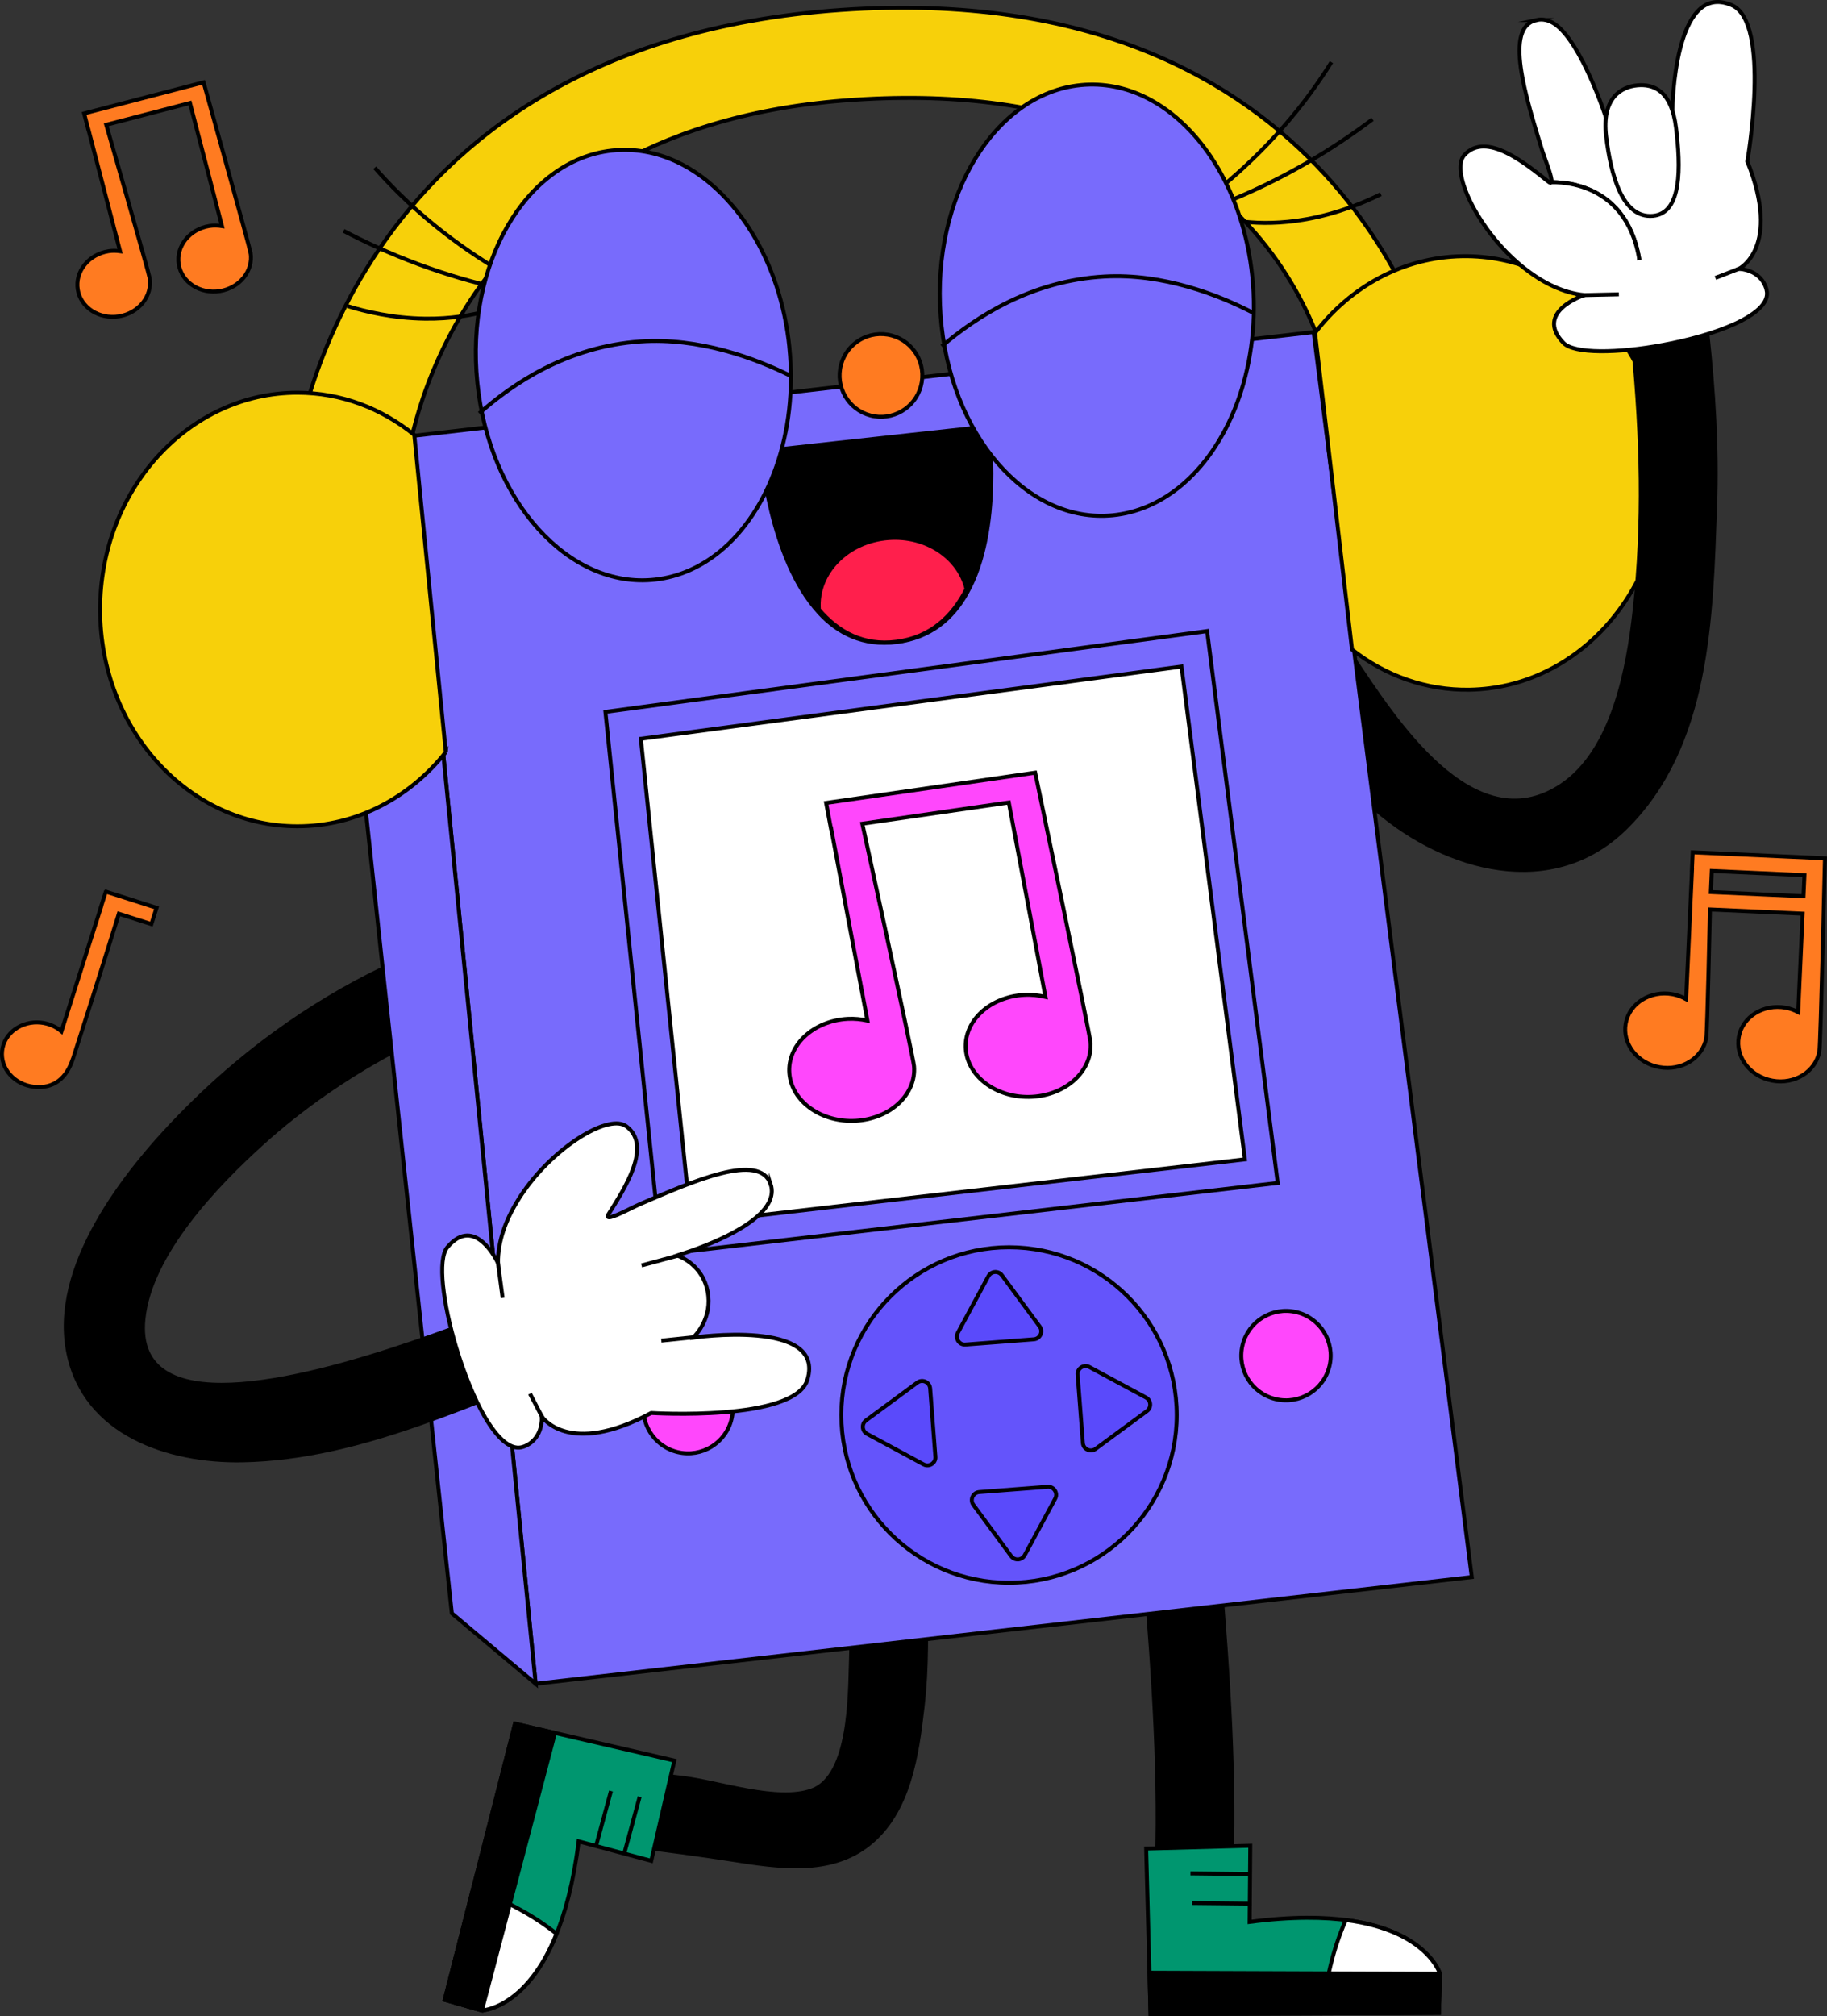 <?xml version="1.0" encoding="UTF-8"?><svg id="Ebene_2" xmlns="http://www.w3.org/2000/svg" width="463.96" height="511.88" viewBox="0 0 463.96 511.88"><rect x="0" y="0" width="463.96" height="511.88" fill="#333333" stroke="none"/><g id="_01"><path d="M26.87,226.39l-1.32,4.13h.03s-9.98,31.33-9.98,31.33c-1.39-1.18-3.17-2-5.18-2.22-4.97-.54-9.39,2.67-9.88,7.17-.49,4.5,3.14,8.59,8.11,9.12,4.97.54,8.25-2.12,9.88-7.17,0-.01,3.08-9.52,4.5-13.99,1.38-4.35,2.74-8.69,4.11-13.04.91-2.91,1.82-5.82,2.73-8.73.1-.33.21-.67.31-1l8.26,2.63,1.32-4.13-12.88-4.11Z" fill="#ff7b21" stroke="#000" stroke-miterlimit="10"/><path d="M63.62,64.17c-.21-1.33-11.9-43.19-11.9-43.19h-.02s-.02-.07-.02-.07l-30.32,7.89,1.06,4.07h.03s8.04,30.91,8.04,30.91c-.95-.13-1.93-.16-2.94,0-5.04.81-8.53,5.16-7.8,9.73.73,4.57,5.41,7.61,10.45,6.81s8.53-5.16,7.8-9.73c-.24-1.51-11.02-38.91-11.02-38.91l21.26-5.53,8.13,31.25c-1.02-.16-2.09-.2-3.18-.03-5.04.81-8.53,5.16-7.8,9.73.73,4.57,5.41,7.61,10.45,6.81,5.04-.81,8.53-5.16,7.8-9.73Z" fill="#ff7b21" stroke="#000" stroke-miterlimit="10"/><path d="M462.02,266.96c.31-1.69,1.42-48.95,1.42-48.95h-.03s0-.09,0-.09l-33.56-1.52-.2,4.5h.03s-1.49,32.77-1.49,32.77c-1.04-.57-2.18-1.02-3.44-1.25-5.65-1.02-10.97,2.3-11.9,7.41-.93,5.12,2.9,10.09,8.55,11.11,5.65,1.02,10.97-2.3,11.9-7.41.27-1.46.94-32.62.94-32.62l23.53,1.06-1.13,25c-.98-.51-2.03-.91-3.18-1.12-5.65-1.02-10.97,2.3-11.9,7.41-.93,5.12,2.9,10.09,8.55,11.11,5.65,1.02,10.97-2.3,11.9-7.41ZM434.46,226.49l.24-5.36,23.53,1.07-.24,5.35-23.53-1.06Z" fill="#ff7b21" stroke="#000" stroke-miterlimit="10"/><path d="M163.87,450.22c3.18.39,6.36.79,9.55,1.17,9.13,1.09,24.06,6.39,32.82,3.15,9.78-3.62,9.55-24.12,9.84-32.34.24-6.62.08-13.24-.17-19.87,6.33.11,12.66.43,18.99.67.38,10.17.54,20.35-.63,30.47-1.39,12.13-3.41,26.52-13.54,34.67-9.87,7.94-23.12,5.85-34.67,4.04-8.64-1.35-17.33-2.5-26.03-3.54,1.22-6.15,2.48-12.29,3.84-18.41Z" stroke="#000" stroke-miterlimit="10"/><path d="M165.38,472.45l5.87-25.45-40.46-9.37-17.84,70.11,9.42,2.7s19.33-.59,24.57-42.94l18.44,4.95Z" fill="#00966f" stroke="#000" stroke-miterlimit="10"/><path d="M141.33,490.96c-7.66,19.1-18.96,19.47-18.96,19.47l-9.42-2.7,7.18-28.23c7.6,2.73,14.75,6.36,21.19,11.45Z" fill="#fff" stroke="#000" stroke-miterlimit="10"/><polygon points="140.92 439.98 122.37 510.43 112.95 507.73 130.79 437.63 140.92 439.98" stroke="#000" stroke-miterlimit="10"/><line x1="158.55" y1="470.5" x2="162.44" y2="456.17" fill="none" stroke="#000" stroke-miterlimit="10"/><line x1="151.26" y1="469.05" x2="155.15" y2="454.72" fill="none" stroke="#000" stroke-miterlimit="10"/><path d="M290.78,399.44c6.3-.48,12.61-.74,18.94-.64,2.17,26.46,4.08,52.92,2.88,79.42h-18.99c1.19-26.28-.68-52.52-2.83-78.77Z" stroke="#000" stroke-miterlimit="10"/><path d="M317.5,468.62l-26.44.72,1.11,42.03,73.25-.34.25-9.91s-5.5-18.8-48.33-13.16l.16-19.34Z" fill="#00966f" stroke="#000" stroke-miterlimit="10"/><path d="M341.76,487.48c20.67,2.65,23.91,13.63,23.91,13.63l-.25,9.91-29.5.14c.74-8.14,2.48-16.07,5.84-23.68Z" fill="#fff" stroke="#000" stroke-miterlimit="10"/><polygon points="291.9 500.85 365.67 501.12 365.42 511.03 292.17 511.37 291.9 500.85" stroke="#000" stroke-miterlimit="10"/><line x1="317.33" y1="475.81" x2="302.3" y2="475.64" fill="none" stroke="#000" stroke-miterlimit="10"/><line x1="317.77" y1="483.32" x2="302.73" y2="483.16" fill="none" stroke="#000" stroke-miterlimit="10"/><polygon points="104.53 110.71 333.59 84.31 373.75 400.4 136.03 427.48 104.53 110.71" fill="#786bfc" stroke="#000" stroke-miterlimit="10"/><polygon points="83.24 115.82 104.53 110.71 136.03 427.48 114.74 409.6 83.24 115.82" fill="#786bfc" stroke="#000" stroke-miterlimit="10"/><circle cx="256.24" cy="359.26" r="42.59" fill="#6454fb" stroke="#000" stroke-miterlimit="10"/><path d="M245.2,341.37l17.33-1.33c1.6-.12,2.44-1.96,1.49-3.25l-9.59-13.01c-.89-1.21-2.73-1.08-3.44.24l-7.74,14.35c-.77,1.42.34,3.13,1.95,3.01Z" fill="#5a4afb" stroke="#000" stroke-miterlimit="10"/><path d="M266.01,377.49l-17.33,1.33c-1.6.12-2.44,1.96-1.49,3.25l9.59,13.01c.89,1.21,2.73,1.08,3.44-.24l7.74-14.35c.77-1.42-.34-3.13-1.95-3.01Z" fill="#5a4afb" stroke="#000" stroke-miterlimit="10"/><path d="M237.54,369.84l-1.33-17.33c-.12-1.6-1.96-2.44-3.25-1.49l-13.01,9.59c-1.21.89-1.08,2.73.24,3.44l14.35,7.74c1.42.77,3.13-.34,3.01-1.95Z" fill="#5a4afb" stroke="#000" stroke-miterlimit="10"/><path d="M273.66,349.03l1.33,17.33c.12,1.6,1.96,2.44,3.25,1.49l13.01-9.59c1.21-.89,1.08-2.73-.24-3.44l-14.35-7.74c-1.42-.77-3.13.34-3.01,1.95Z" fill="#5a4afb" stroke="#000" stroke-miterlimit="10"/><circle cx="174.73" cy="357.64" r="11.35" transform="translate(-213.59 445.07) rotate(-76.65)" fill="#ff47fc" stroke="#000" stroke-miterlimit="10"/><circle cx="326.56" cy="344.16" r="11.35" transform="translate(-83.15 583.38) rotate(-76.78)" fill="#ff47fc" stroke="#000" stroke-miterlimit="10"/><polygon points="162.74 187.57 300.04 169.23 316.14 294.35 175.47 310.55 162.74 187.57" fill="#fff" stroke="#000" stroke-miterlimit="10"/><polygon points="153.74 180.74 306.54 160.23 324.47 300.34 167.93 318.46 153.74 180.74" fill="none" stroke="#000" stroke-miterlimit="10"/><path d="M276.93,264.62c-.17-2.08-14.02-68.32-14.02-68.32h-.04s-.02-.12-.02-.12l-53.06,7.68,1.21,6.43h.06s9.22,48.82,9.22,48.82c-1.61-.34-3.28-.53-5.03-.43-8.74.5-15.36,6.69-14.79,13.84.58,7.14,8.14,12.53,16.88,12.03,8.74-.5,15.36-6.69,14.78-13.84-.19-2.37-13.14-61.58-13.14-61.58l37.2-5.38,9.31,49.35c-1.73-.4-3.55-.62-5.44-.51-8.74.5-15.36,6.69-14.79,13.84.58,7.14,8.14,12.53,16.88,12.03,8.74-.5,15.36-6.69,14.78-13.84Z" fill="#ff47fc" stroke="#000" stroke-miterlimit="10"/><path d="M103.45,117.06s9.22-83.55,110.87-91.54c112.54-8.85,124.14,73.47,124.14,73.47l25.51-6.38S340.64-6.37,213.42,2.54C86.2,11.44,74.75,117.04,74.75,117.04l28.7.02Z" fill="#f7d00a" stroke="#000" stroke-miterlimit="10"/><path d="M113.21,190.95c-9.14,11.54-22.65,18.84-37.69,18.84-27.66,0-50.1-24.64-50.1-55.03s22.43-55.05,50.1-55.05c11.11,0,21.37,3.97,29.69,10.72l8,80.53Z" fill="#f7d00a" stroke="#000" stroke-miterlimit="10"/><path d="M333.95,84.53c8.94-11.7,22.32-19.22,37.36-19.48,27.66-.48,50.51,23.77,51.04,54.16.52,30.39-21.48,55.43-49.14,55.9-11.11.19-21.44-3.6-29.87-10.2l-9.39-80.38Z" fill="#f7d00a" stroke="#000" stroke-miterlimit="10"/><path d="M245.52,150.6c-3.61,6.44-9.22,11.34-17.88,12.41-8.41,1.05-14.8-2.19-19.63-7.42v-.02c-12.67-13.68-14.72-40.99-14.72-40.99l18.51-2.03,23.16-2.53,16.09-1.76s3.6,26.12-5.53,42.34Z" stroke="#000" stroke-miterlimit="10"/><path d="M245.44,149.56c-3.57,6.99-9.15,12.28-17.8,13.38-8.41,1.08-14.82-2.48-19.69-8.2v-.02c-.69-9.22,7.24-17.32,17.69-18.1,9.53-.72,17.91,4.92,19.81,12.94Z" fill="#ff1f4c" stroke="#000" stroke-miterlimit="10"/><path d="M127.22,68.92c-4.89-2.88-10.75-6.74-16.88-11.73-6.51-5.3-11.49-10.39-15.17-14.6" fill="none" stroke="#000" stroke-miterlimit="10"/><path d="M125.89,72.99c-5.59-1.29-12.26-3.16-19.66-5.91-7.41-2.76-13.78-5.74-18.99-8.47" fill="none" stroke="#000" stroke-miterlimit="10"/><path d="M123.39,79.03c-3.55.97-8.77,1.97-15.48,1.88-8.17-.11-15.15-1.8-19.66-3.19" fill="none" stroke="#000" stroke-miterlimit="10"/><path d="M200.46,88.25c2.19,21.64-5.1,41.37-17.5,51.65-4.85,4-10.45,6.56-16.6,7.25-21.88,2.46-42.09-19.94-45.14-50.01-3.05-30.07,12.22-56.45,34.1-58.91,5.82-.65,11.52.45,16.79,2.97,14.61,7,26.12,24.94,28.36,47.04Z" fill="#786bfc" stroke="#000" stroke-miterlimit="10"/><path d="M200.88,95.48c-9.16-4.57-23.36-9.81-38.25-8.78-18.61,1.28-32.45,10.74-40.93,18.25" fill="none" stroke="#000" stroke-miterlimit="10"/><path d="M310.78,46.98c4.35-3.64,9.5-8.4,14.74-14.33,5.55-6.29,9.64-12.13,12.58-16.87" fill="none" stroke="#000" stroke-miterlimit="10"/><path d="M312.76,50.77c5.31-2.19,11.58-5.12,18.43-9.04,6.86-3.93,12.66-7.91,17.36-11.45" fill="none" stroke="#000" stroke-miterlimit="10"/><path d="M316.2,56.32c3.66.38,8.98.51,15.58-.67,8.04-1.45,14.66-4.25,18.88-6.35" fill="none" stroke="#000" stroke-miterlimit="10"/><path d="M318.2,72.29c1.61,21.71-6.19,41.36-18.85,51.49-4.94,3.94-10.6,6.43-16.76,7.04-21.91,2.16-41.49-20.54-43.73-50.7-2.24-30.16,13.7-56.36,35.61-58.52,5.83-.57,11.49.61,16.68,3.21,14.4,7.21,25.4,25.34,27.05,47.5Z" fill="#786bfc" stroke="#000" stroke-miterlimit="10"/><path d="M318.43,79.53c-9.02-4.7-23.06-10.14-37.94-9.32-18.62,1.03-32.68,10.31-41.34,17.72" fill="none" stroke="#000" stroke-miterlimit="10"/><circle cx="223.71" cy="95.33" r="10.5" transform="translate(93.88 300.94) rotate(-80.81)" fill="#ff7b21" stroke="#000" stroke-miterlimit="10"/><path d="M436.05,128.58c-1.04,28.02-1.52,60.96-22.98,82.03-18.71,18.37-46.01,10.86-64.04-4.72l-4.97-39.14c.09.12.17.24.26.37,9.83,14.6,29.88,46.49,51.86,31.93,13.08-8.66,16.83-29.69,18.42-44.07,2.44-22.15,1.8-44.22-.3-66.24-.79-8.22-1.77-16.42-2.88-24.63-.11-.84-.13-1.62-.08-2.36.17-1.95.9-3.55,1.99-4.8.98-1.1,2.24-1.92,3.65-2.44,1.69-.63,3.58-.84,5.43-.6,4.24.53,8.23,3.39,8.96,8.76.99,7.32,1.93,14.65,2.71,21.99,1.57,14.59,2.51,29.21,1.97,43.92Z"/><path d="M390.17,5.09c1.67-.36,3.21.04,4.6.98,6.89,4.64,13.09,23.87,13.09,23.87l16.86-2.2s.31-32.72,15.03-26.44c10.13,4.31,3.98,39.69,3.98,39.69,8.77,21.84-2.1,27.25-2.1,27.25,5.49.5,6.9,4.32,7.08,5.92.31,2.95-3.07,5.75-8.26,8.12-4.99,2.25-11.64,4.11-18.26,5.32-11.25,2.08-22.42,2.31-25.16-.54-7.57-7.9,5.28-12.13,5.28-12.13-5.29-.56-10.37-3.07-14.84-6.55-1.11-.83-2.16-1.74-3.18-2.69-9.97-9.27-15.9-22.62-12.39-26.37,5.58-6,15.49,2.19,21.3,6.8.11.08.19.14.27.19.66.38.67-.34.37-1.48,0,0,.02-.02,0-.03-.47-1.91-1.72-5.02-2.23-6.65-4.27-13.93-9.71-31.21-1.43-33.06Z" fill="#fff" stroke="#000" stroke-miterlimit="10"/><path d="M393.45,46.31s19.4-1.77,22.87,19.73" fill="#fff" stroke="#000" stroke-miterlimit="10"/><path d="M425.63,32.49c1.18,9.77,1.58,21.65-5.89,22.31-7.78.68-10.68-10.4-11.86-20.16-1.18-9.77,3.8-12.62,7.98-12.98,3.83-.33,8.59,1.07,9.77,10.83Z" fill="#fff" stroke="#000" stroke-miterlimit="10"/><line x1="441.6" y1="68.24" x2="435.62" y2="70.56" fill="none" stroke="#000" stroke-miterlimit="10"/><line x1="411.1" y1="74.73" x2="402.29" y2="74.92" fill="none" stroke="#000" stroke-miterlimit="10"/><path d="M393.45,46.31s19.4-1.77,22.87,19.73" fill="#fff" stroke="#000" stroke-miterlimit="10"/><path d="M141.64,348.55c-11.56,4.4-23.23,9.33-35.09,13.45-14.61,5.1-29.54,8.99-45.02,9.27-18.88.34-40.37-6.79-44.65-27.62-4.54-22.09,14.25-46.1,28.58-60.78,15.11-15.51,32.47-28.21,51.9-37.57l2.49,22.26c-11.62,6.24-22.91,14.03-32.78,22.93-11.64,10.49-28.49,27.99-30.15,44.47-2.57,25.47,38.07,15.64,68.01,5.38,13.47-4.59,24.76-9.29,28.99-10.92,12.42-4.74,20.15,14.4,7.73,19.14Z"/><path d="M195.69,300.59c.55,1.65.32,3.25-.48,4.76-3.92,7.48-21.46,12.85-23.16,13.36-.08.02-.13.04-.13.04,0,0,.07.03.18.07.02-.02.03,0,.03,0,1.11.42,6.28,2.63,7.55,8.97,1.34,6.68-2.94,11.13-3.58,11.73l-.02.02c-.05.05-.06.07-.06.07,0,0,33.73-4.9,29.02,10.68-3.23,10.72-39.67,8.45-39.67,8.45-21.1,11.3-27.77.91-27.77.91.1,5.6-3.6,7.46-5.19,7.81-2.95.64-6.15-2.46-9.13-7.44-2.83-4.8-5.45-11.31-7.42-17.86-3.36-11.14-4.83-22.4-2.26-25.49,7.14-8.53,12.85,3.98,12.85,3.98-.03-5.41,1.94-10.83,4.96-15.73.72-1.21,1.52-2.38,2.36-3.51,8.25-11.11,21.09-18.6,25.28-15.46,6.69,4.97-.49,15.9-4.5,22.29-.07.12-.12.2-.16.29-.31.71.42.64,1.54.21,0,0,.02.02.03,0,1.88-.68,4.88-2.3,6.47-2.99,13.6-5.87,30.46-13.3,33.26-5.13Z" fill="#fff" stroke="#000" stroke-miterlimit="10"/><line x1="176.19" y1="339.51" x2="167.94" y2="340.37" fill="none" stroke="#000" stroke-miterlimit="10"/><line x1="172.2" y1="318.78" x2="162.92" y2="321.28" fill="none" stroke="#000" stroke-miterlimit="10"/><line x1="137.6" y1="359.63" x2="134.59" y2="353.84" fill="none" stroke="#000" stroke-miterlimit="10"/><line x1="127.64" y1="329.53" x2="126.46" y2="320.64" fill="none" stroke="#000" stroke-miterlimit="10"/></g></svg>